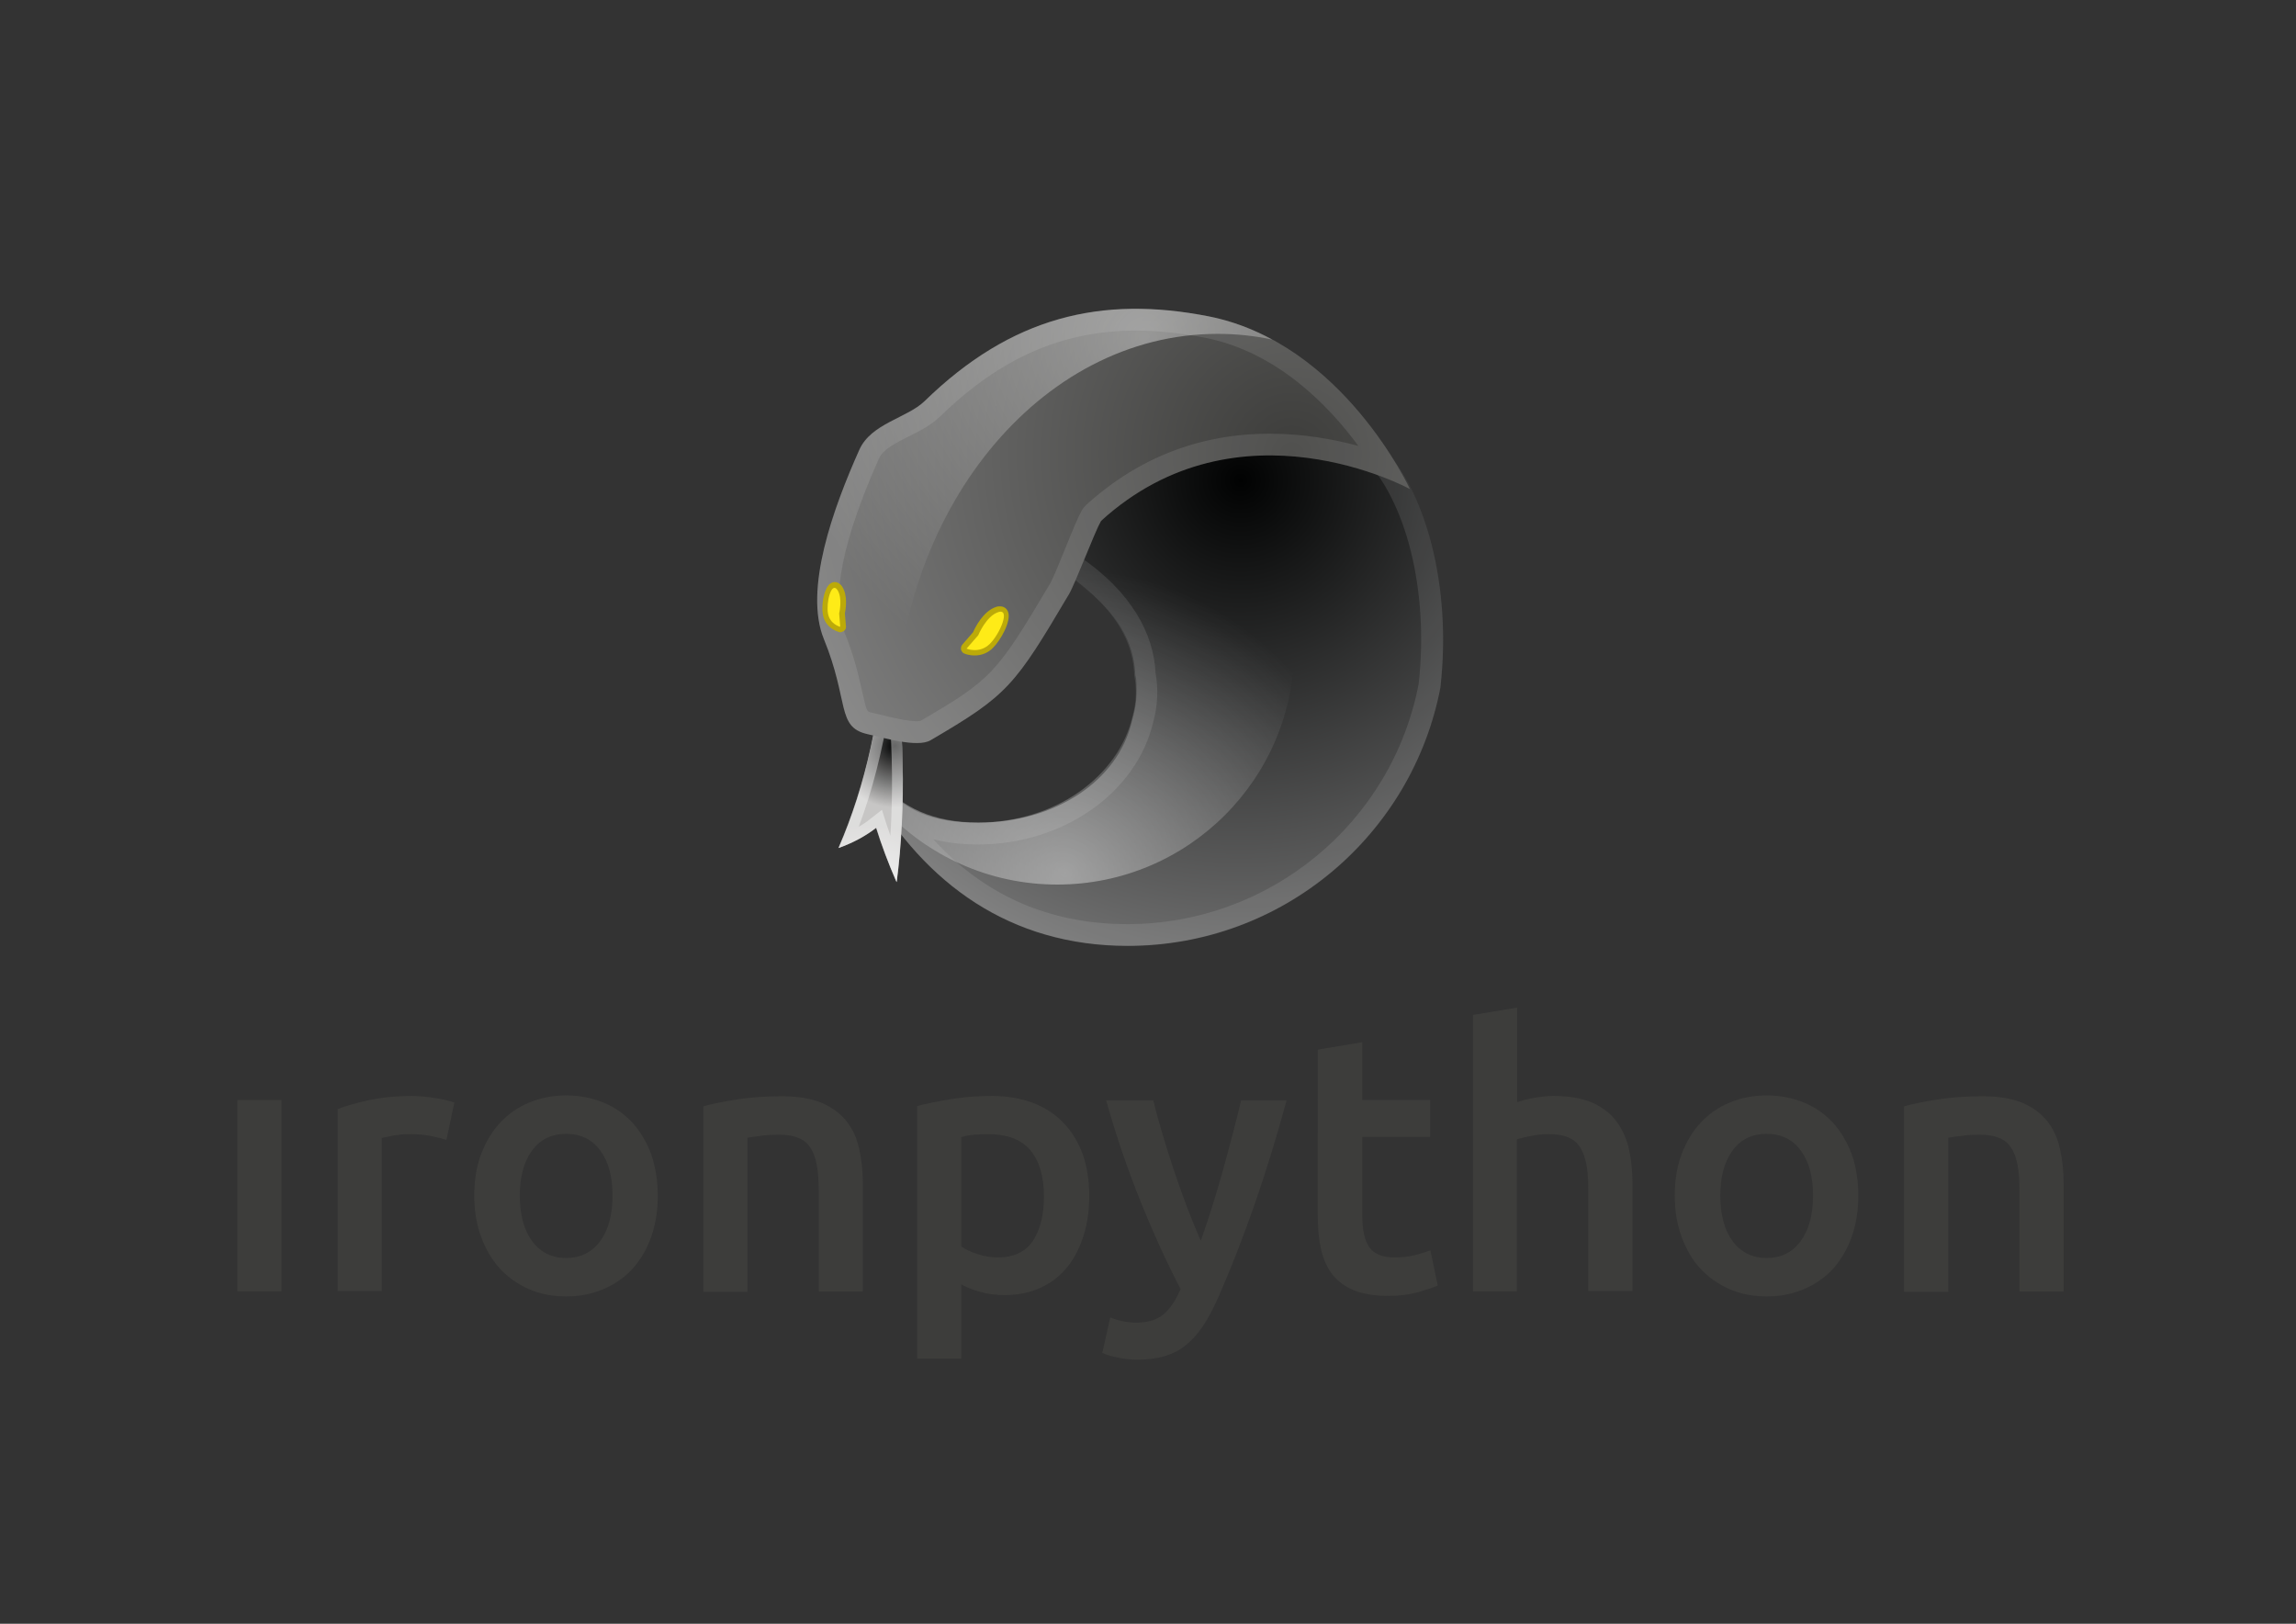 <?xml version="1.0" encoding="utf-8"?>
<!-- Generator: Adobe Illustrator 18.0.0, SVG Export Plug-In . SVG Version: 6.00 Build 0)  -->
<!DOCTYPE svg PUBLIC "-//W3C//DTD SVG 1.1//EN" "http://www.w3.org/Graphics/SVG/1.1/DTD/svg11.dtd">
<svg version="1.1" id="Ebene_1" xmlns="http://www.w3.org/2000/svg" xmlns:xlink="http://www.w3.org/1999/xlink" x="0px" y="0px"
	 viewBox="0 0 841.9 595.3" enable-background="new 0 0 841.9 595.3" xml:space="preserve">
<rect x="0" y="0" width="841.9" height="595.3" fill="#333333" stroke="none"/>
<g>
	<path fill="#3D3D3B" d="M103.2,473.4H87v-70.1h16.2V473.4z"/>
	<path fill="#3D3D3B" d="M163.7,417.9c-1.3-0.4-3.2-0.9-5.6-1.4c-2.4-0.5-5.1-0.7-8.2-0.7c-1.8,0-3.7,0.2-5.7,0.5
		c-2,0.4-3.4,0.7-4.2,0.9v56.1h-16.2v-66.7c3.1-1.2,7-2.3,11.7-3.3c4.7-1,9.9-1.5,15.6-1.5c1.1,0,2.3,0.1,3.8,0.2
		c1.4,0.1,2.9,0.3,4.3,0.5c1.4,0.2,2.8,0.5,4.2,0.8c1.3,0.3,2.4,0.6,3.2,0.9L163.7,417.9z"/>
	<path fill="#3D3D3B" d="M241.2,438.3c0,5.5-0.8,10.6-2.4,15.1c-1.6,4.6-3.9,8.4-6.8,11.7c-2.9,3.2-6.5,5.7-10.7,7.5
		c-4.2,1.8-8.7,2.7-13.7,2.7c-5,0-9.6-0.9-13.7-2.7c-4.1-1.8-7.6-4.3-10.6-7.5c-2.9-3.2-5.2-7.1-6.9-11.7c-1.7-4.6-2.5-9.6-2.5-15.1
		c0-5.5,0.8-10.6,2.5-15.1c1.7-4.5,4-8.4,7-11.6c3-3.2,6.5-5.7,10.7-7.4c4.1-1.7,8.6-2.6,13.5-2.6c4.9,0,9.4,0.9,13.6,2.6
		c4.2,1.7,7.7,4.2,10.7,7.4c2.9,3.2,5.2,7.1,6.9,11.6C240.3,427.7,241.2,432.8,241.2,438.3z M224.6,438.3c0-7-1.5-12.5-4.5-16.5
		c-3-4.1-7.2-6.1-12.5-6.1s-9.5,2-12.5,6.1c-3,4.1-4.5,9.6-4.5,16.5c0,7.1,1.5,12.6,4.5,16.7c3,4.1,7.2,6.2,12.5,6.2
		s9.5-2.1,12.5-6.2C223.1,450.9,224.6,445.3,224.6,438.3z"/>
	<path fill="#3D3D3B" d="M257.9,405.6c3.1-0.9,7.2-1.7,12.2-2.5c5-0.8,10.5-1.2,16.6-1.2c5.7,0,10.5,0.8,14.3,2.3
		c3.8,1.6,6.9,3.8,9.2,6.6c2.3,2.8,3.9,6.2,4.8,10.2c0.9,4,1.4,8.3,1.4,13.1v39.4h-16.2v-36.8c0-3.8-0.2-6.9-0.7-9.6
		c-0.5-2.6-1.3-4.8-2.4-6.4c-1.1-1.7-2.6-2.9-4.6-3.6c-1.9-0.8-4.3-1.1-7-1.1c-2.1,0-4.2,0.1-6.4,0.4c-2.2,0.3-3.9,0.5-5,0.7v56.5
		h-16.2V405.6z"/>
	<path fill="#3D3D3B" d="M399.4,438.4c0,5.4-0.7,10.3-2.1,14.7s-3.4,8.3-6,11.5c-2.6,3.2-5.8,5.7-9.7,7.5c-3.9,1.8-8.3,2.7-13.2,2.7
		c-3.3,0-6.3-0.4-9.1-1.2c-2.8-0.8-5-1.7-6.8-2.7v27.2h-16.2v-92.6c3.3-0.9,7.4-1.7,12.2-2.5c4.8-0.8,9.9-1.2,15.3-1.2
		c5.5,0,10.5,0.9,14.9,2.5c4.4,1.7,8.1,4.1,11.2,7.3c3.1,3.2,5.4,7,7.1,11.5C398.6,427.7,399.4,432.8,399.4,438.4z M382.8,438.7
		c0-7.2-1.6-12.9-4.9-16.9c-3.3-4-8.5-6-15.7-6c-1.5,0-3.1,0.1-4.8,0.2c-1.7,0.1-3.3,0.4-4.9,0.9v40.1c1.4,1,3.3,1.9,5.7,2.7
		c2.4,0.8,4.9,1.3,7.6,1.3c5.9,0,10.2-2,12.9-6C381.4,450.9,382.8,445.5,382.8,438.7z"/>
	<path fill="#3D3D3B" d="M471.8,403.3c-7.2,26.6-15.6,50.7-25.1,72.4c-1.8,4-3.6,7.5-5.5,10.3c-1.9,2.9-4,5.2-6.3,7.1
		c-2.3,1.9-4.9,3.2-7.8,4.1c-2.9,0.8-6.2,1.3-9.9,1.3c-2.5,0-5-0.3-7.4-0.8c-2.5-0.5-4.3-1.1-5.6-1.7l2.9-13
		c3.2,1.3,6.4,1.9,9.6,1.9c4.2,0,7.5-1,9.9-3c2.4-2,4.5-5.1,6.3-9.3c-5.1-9.8-10-20.5-14.7-32.2c-4.7-11.6-8.9-23.9-12.6-37h17.3
		c0.9,3.8,2,7.8,3.3,12.2c1.3,4.4,2.7,8.8,4.2,13.3c1.5,4.5,3.1,9,4.8,13.5c1.7,4.5,3.4,8.6,5.1,12.5c2.8-7.9,5.5-16.4,8-25.4
		c2.5-9,4.8-17.7,6.8-26.1H471.8z"/>
	<path fill="#3D3D3B" d="M483.3,384.8l16.2-2.7v21.2h24.9v13.5h-24.9v28.5c0,5.6,0.9,9.6,2.7,12.1c1.8,2.4,4.8,3.6,9.1,3.6
		c2.9,0,5.6-0.3,7.8-0.9c2.3-0.6,4.1-1.2,5.4-1.7l2.7,12.9c-1.9,0.8-4.3,1.6-7.4,2.5c-3,0.8-6.6,1.3-10.7,1.3c-5,0-9.2-0.7-12.5-2
		c-3.3-1.3-6-3.3-8-5.8c-2-2.5-3.3-5.6-4.2-9.2c-0.8-3.6-1.2-7.7-1.2-12.4V384.8z"/>
	<path fill="#3D3D3B" d="M540.1,473.4V372.1l16.2-2.7v34.7c1.8-0.6,3.9-1.2,6.2-1.6c2.4-0.4,4.7-0.7,7-0.7c5.6,0,10.3,0.8,14,2.3
		c3.7,1.6,6.7,3.8,8.9,6.6c2.2,2.8,3.8,6.2,4.8,10.1c0.9,3.9,1.4,8.3,1.4,13.1v39.4h-16.2v-36.8c0-3.8-0.2-6.9-0.7-9.6
		c-0.5-2.6-1.3-4.8-2.4-6.4c-1.1-1.7-2.6-2.9-4.5-3.6c-1.9-0.8-4.2-1.1-7-1.1c-2.1,0-4.3,0.2-6.6,0.7c-2.2,0.4-3.9,0.9-5,1.2v55.7
		H540.1z"/>
	<path fill="#3D3D3B" d="M681.4,438.3c0,5.5-0.8,10.6-2.4,15.1s-3.9,8.4-6.8,11.7c-2.9,3.2-6.5,5.7-10.7,7.5
		c-4.2,1.8-8.7,2.7-13.7,2.7c-5,0-9.6-0.9-13.7-2.7c-4.1-1.8-7.6-4.3-10.6-7.5s-5.2-7.1-6.9-11.7c-1.7-4.6-2.5-9.6-2.5-15.1
		c0-5.5,0.8-10.6,2.5-15.1c1.7-4.5,4-8.4,7-11.6c3-3.2,6.5-5.7,10.7-7.4c4.1-1.7,8.6-2.6,13.5-2.6c4.9,0,9.4,0.9,13.6,2.6
		c4.2,1.7,7.7,4.2,10.7,7.4c2.9,3.2,5.2,7.1,6.9,11.6C680.6,427.7,681.4,432.8,681.4,438.3z M664.8,438.3c0-7-1.5-12.5-4.5-16.5
		c-3-4.1-7.2-6.1-12.5-6.1c-5.4,0-9.5,2-12.5,6.1c-3,4.1-4.5,9.6-4.5,16.5c0,7.1,1.5,12.6,4.5,16.7c3,4.1,7.2,6.2,12.5,6.2
		c5.4,0,9.5-2.1,12.5-6.2C663.3,450.9,664.8,445.3,664.8,438.3z"/>
	<path fill="#3D3D3B" d="M698.2,405.6c3.1-0.9,7.2-1.7,12.2-2.5c5-0.8,10.5-1.2,16.6-1.2c5.7,0,10.5,0.8,14.3,2.3
		c3.8,1.6,6.9,3.8,9.2,6.6c2.3,2.8,3.9,6.2,4.8,10.2c0.9,4,1.4,8.3,1.4,13.1v39.4h-16.2v-36.8c0-3.8-0.2-6.9-0.7-9.6
		c-0.5-2.6-1.3-4.8-2.4-6.4c-1.1-1.7-2.6-2.9-4.6-3.6c-1.9-0.8-4.3-1.1-7-1.1c-2.1,0-4.2,0.1-6.4,0.4c-2.2,0.3-3.9,0.5-5,0.7v56.5
		h-16.2V405.6z"/>
</g>
<g>
	<radialGradient id="SVGID_1_" cx="454.916" cy="176.072" r="216.653" gradientUnits="userSpaceOnUse">
		<stop  offset="0" style="stop-color:#010202"/>
		<stop  offset="1" style="stop-color:#868686"/>
	</radialGradient>
	<path fill="url(#SVGID_1_)" d="M505.1,161.6c-65.7-64.4-95.4,6.1-95.4,6.1l-16.5,42.5c-0.3,0.8,0,1.8,0.7,2.3
		c10.1,7.6,21.4,18.9,22,34.9c0,0.1,0,0.2,0,0.2c0.9,4.6,0.9,9.7-0.6,15c-5.1,22.2-28.5,39-56.6,39c-16.8,0-27.7-5.6-36.5-15
		c-1.5-1.6-4,0-3.3,2.1c0,0,0,0.1,0,0.1c0,0.1,0.1,0.2,0.2,0.4c20.2,34.8,51.3,57.6,94.4,57.6c57,0,104.4-40.8,114.7-94.8
		c0-0.1,0-0.1,0-0.2C532.3,215.1,523,179.1,505.1,161.6z"/>
	<path opacity="0.1" fill="#FFFFFF" d="M505.1,161.6c-65.7-64.4-95.4,6.1-95.4,6.1l-13.6,35l20.9-31.9c0.7-1.5,13-28.3,36.7-28.3
		c13.6,0,29,8.4,45.8,24.8c16.2,15.9,24.5,49.4,20.7,83.4c-9.8,51.1-54.7,88.1-106.8,88.1c-28.5,0-52.3-10.4-71.2-31.1
		c5.1,1.3,10.5,1.9,16.4,1.9c31.2,0,58.2-18.9,64.3-45c1.6-5.9,1.9-12,0.8-18c-0.6-13.9-8.7-29.7-28.1-42.7l-2.4,6.2
		c-0.3,0.8,0,1.8,0.7,2.3c10.1,7.6,21.4,18.9,22,34.9c0,0.1,0,0.2,0,0.2c0.9,4.6,0.9,9.7-0.6,15c-5.1,22.2-28.5,39-56.6,39
		c-16.8,0-27.7-5.6-36.5-15c-1.5-1.6-4,0-3.3,2.1c0,0,0,0.1,0,0.1c0,0.1,0.1,0.2,0.2,0.4c20.2,34.8,51.3,57.6,94.4,57.6
		c57,0,104.4-40.8,114.7-94.8c0-0.1,0-0.1,0-0.2C532.3,215.1,523,179.1,505.1,161.6z"/>
	<radialGradient id="SVGID_2_" cx="390.456" cy="320.041" r="111.505" gradientUnits="userSpaceOnUse">
		<stop  offset="0" style="stop-color:#FFFFFF"/>
		<stop  offset="1" style="stop-color:#FFFFFF;stop-opacity:0"/>
	</radialGradient>
	<path opacity="0.4" fill="url(#SVGID_2_)" d="M418.8,156.2c-5.2,6.9-7.7,12.8-7.7,12.8l-16.5,42.5c-0.3,0.8,0,1.8,0.7,2.3
		c10.1,7.6,20.4,17.7,21,33.7c0,0.1,0.4,1.2,0.4,3.1c0.2,5.1-0.1,8.3-1.6,13.6c-5.1,22.2-28.3,37.4-56.4,37.4
		c-16.8,0-26.3-4.2-35.1-13.6c-1.5-1.6-4,0-3.3,2.1c0,0,0,0.1,0,0.1c0,0.1,0.1,0.2,0.2,0.4c1.2,2.1,2.5,4.1,3.7,6.1
		c15.9,17,38.4,27.6,63.5,27.6c48,0,86.9-38.9,86.9-86.9C474.6,200.3,451.5,168.7,418.8,156.2z"/>
	<path fill="#C7C6C5" d="M328.8,323.4c-3-6.8-5.5-13.5-7.5-19.9c-3.9,3-8.5,5.5-13.8,7.4c10-23.1,15.8-49.3,17.3-78.1
		c0.6,0,1.3,0.1,2.1,0.2C331.7,265.4,332.4,295.7,328.8,323.4z"/>
	<radialGradient id="SVGID_3_" cx="317.744" cy="340.08" r="37.609" gradientUnits="userSpaceOnUse">
		<stop  offset="0" style="stop-color:#FFFFFF"/>
		<stop  offset="1" style="stop-color:#FFFFFF;stop-opacity:0"/>
	</radialGradient>
	<path fill="url(#SVGID_3_)" d="M328.8,323.4c-3-6.8-5.5-13.5-7.5-19.9c-3.9,3-8.5,5.5-13.8,7.4c10-23.1,15.8-49.3,17.3-78.1
		c0.6,0,1.3,0.1,2.1,0.2C331.7,265.4,332.4,295.7,328.8,323.4z"/>
	<radialGradient id="SVGID_4_" cx="328.147" cy="273.424" r="22.649" gradientUnits="userSpaceOnUse">
		<stop  offset="0" style="stop-color:#010202"/>
		<stop  offset="1" style="stop-color:#010202;stop-opacity:0"/>
	</radialGradient>
	<path fill="url(#SVGID_4_)" d="M328.8,323.4c-3-6.8-5.5-13.5-7.5-19.9c-3.9,3-8.5,5.5-13.8,7.4c10-23.1,15.8-49.3,17.3-78.1
		c0.6,0,1.3,0.1,2.1,0.2C331.7,265.4,332.4,295.7,328.8,323.4z"/>
	<path opacity="0.4" fill="#FFFFFF" d="M326.8,233c-0.8-0.1-1.5-0.2-2.1-0.2c-1.5,28.8-7.3,55-17.3,78.1c5.3-1.9,9.9-4.3,13.8-7.4
		c2,6.4,4.5,13,7.5,19.9C332.4,295.7,331.7,265.4,326.8,233z M326.5,306.4c-0.5-1.4-0.9-2.8-1.4-4.1l-1.7-5.4l-4.5,3.5
		c-1.2,1-2.6,1.9-4,2.7c5-13.4,8.7-27.9,11.1-43.1C327.3,276.1,327.4,291.6,326.5,306.4z"/>
	<radialGradient id="SVGID_5_" cx="473.697" cy="166.603" r="219.857" gradientUnits="userSpaceOnUse">
		<stop  offset="0" style="stop-color:#3D3D3B"/>
		<stop  offset="1" style="stop-color:#868686"/>
	</radialGradient>
	<path fill="url(#SVGID_5_)" d="M517,179.3c0,0-62.7-34.4-113.3,11.7c-2.4,4.3-9.5,23.1-11.7,26.8c-20,33.8-22.4,37-50.8,53.6
		c-4.9,2.8-17.4-1-23.3-2.3c-11.2-2.6-6.5-12-15.8-34.8c-7.4-18.1,3.4-47.9,13-69.4c4.4-9.7,17.6-11.6,24-17.9
		c31.7-30.8,64.7-38.7,104.2-31C492.3,125.7,517,179.3,517,179.3z"/>
	<path opacity="0.1" fill="#FFFFFF" d="M443.3,116c-39.5-7.8-72.5,0.1-104.2,31c-6.5,6.3-19.7,8.1-24,17.9
		c-9.6,21.4-20.4,51.3-13,69.4c9.3,22.8,4.6,32.2,15.8,34.8c6,1.4,18.5,5.2,23.3,2.3c28.4-16.6,30.8-19.8,50.8-53.6
		c2.2-3.7,9.3-22.5,11.7-26.8c50.6-46.1,113.3-11.7,113.3-11.7S492.3,125.7,443.3,116z M465.6,159c-25.6,0-48.2,8.8-67.3,26.1
		c-0.6,0.6-1.2,1.3-1.6,2c-1.3,2.3-3.2,6.8-6.1,14c-1.8,4.5-4.6,11.2-5.4,12.6c-19.8,33.4-21.6,35.4-47.7,50.6
		c-0.2,0-0.6,0.1-1.4,0.1c-3.7,0-9.3-1.4-13.4-2.4c-1.1-0.3-2.2-0.5-3-0.7c-1.9-0.4-1.9-0.4-3.6-7.9c-1.2-5.4-2.8-12.7-6.7-22.2
		c-3.3-8.2-3.8-25.8,12.9-63.1c1.5-3.4,6-5.6,10.7-8c4.1-2,8.3-4.1,11.7-7.4c22.1-21.5,44.9-31.5,71.8-31.5c8,0,16.3,0.9,25.3,2.6
		c26.3,5.2,45.2,24.6,56.3,39.7C489,161,477.8,159,465.6,159z"/>
	<path fill="#BCAA09" d="M357.4,240.3c-2.1,0-3.6-0.6-3.8-0.7c-0.6-0.2-1-0.8-1.2-1.4c-0.1-0.6,0-1.3,0.4-1.8l4-4.6
		c0.7-1.6,3.7-7.8,8.5-9.3c0.5-0.2,1-0.2,1.4-0.2c1.3,0,2.4,0.7,2.9,1.9c1.4,3.4-2.8,10.7-5.5,13.3
		C362.4,239.3,360,240.3,357.4,240.3L357.4,240.3z"/>
	<path fill="#BCAA09" d="M308.1,231.8c-0.2,0-0.3,0-0.5-0.1c-0.2-0.1-5.1-1.3-5.9-6.6c-0.5-3.2,0.3-8.4,2.1-10.5
		c0.8-1,1.7-1.2,2.3-1.2c0.7,0,1.7,0.3,2.6,1.5c2.3,3.3,1.4,8.5,1.1,10l0.4,4.7c0.1,0.6-0.2,1.3-0.7,1.7
		C309,231.6,308.5,231.8,308.1,231.8z"/>
	<path fill="#FEEB17" d="M354.4,237.8c0,0,4.7,2,8.5-1.7s7.7-13.1,3.2-11.7c-4.5,1.4-7.4,8.5-7.4,8.5L354.4,237.8z"/>
	<path fill="#FEEB17" d="M308.1,229.8c0,0-3.8-0.9-4.5-4.9s1.2-11.7,3.4-8.7c2.1,3,0.7,8.7,0.7,8.7L308.1,229.8z"/>
	<radialGradient id="SVGID_6_" cx="419.478" cy="123.613" r="137.172" gradientUnits="userSpaceOnUse">
		<stop  offset="0" style="stop-color:#FFFFFF"/>
		<stop  offset="1" style="stop-color:#FFFFFF;stop-opacity:0"/>
	</radialGradient>
	<path opacity="0.4" fill="url(#SVGID_6_)" d="M328.1,268.2c0-80.5,53-145.8,118.4-145.8c6.8,0,13.5,0.7,20,2.1
		c-7-3.8-14.7-6.8-23.2-8.5c-39.5-7.8-72.5,0.1-104.2,31c-6.5,6.3-19.7,8.1-24,17.9c-9.6,21.4-20.4,51.3-13,69.4
		c9.3,22.8,4.6,32.2,15.8,34.8c2.6,0.6,6.4,1.7,10.3,2.4C328.1,270.3,328.1,269.3,328.1,268.2z"/>
</g>
</svg>

